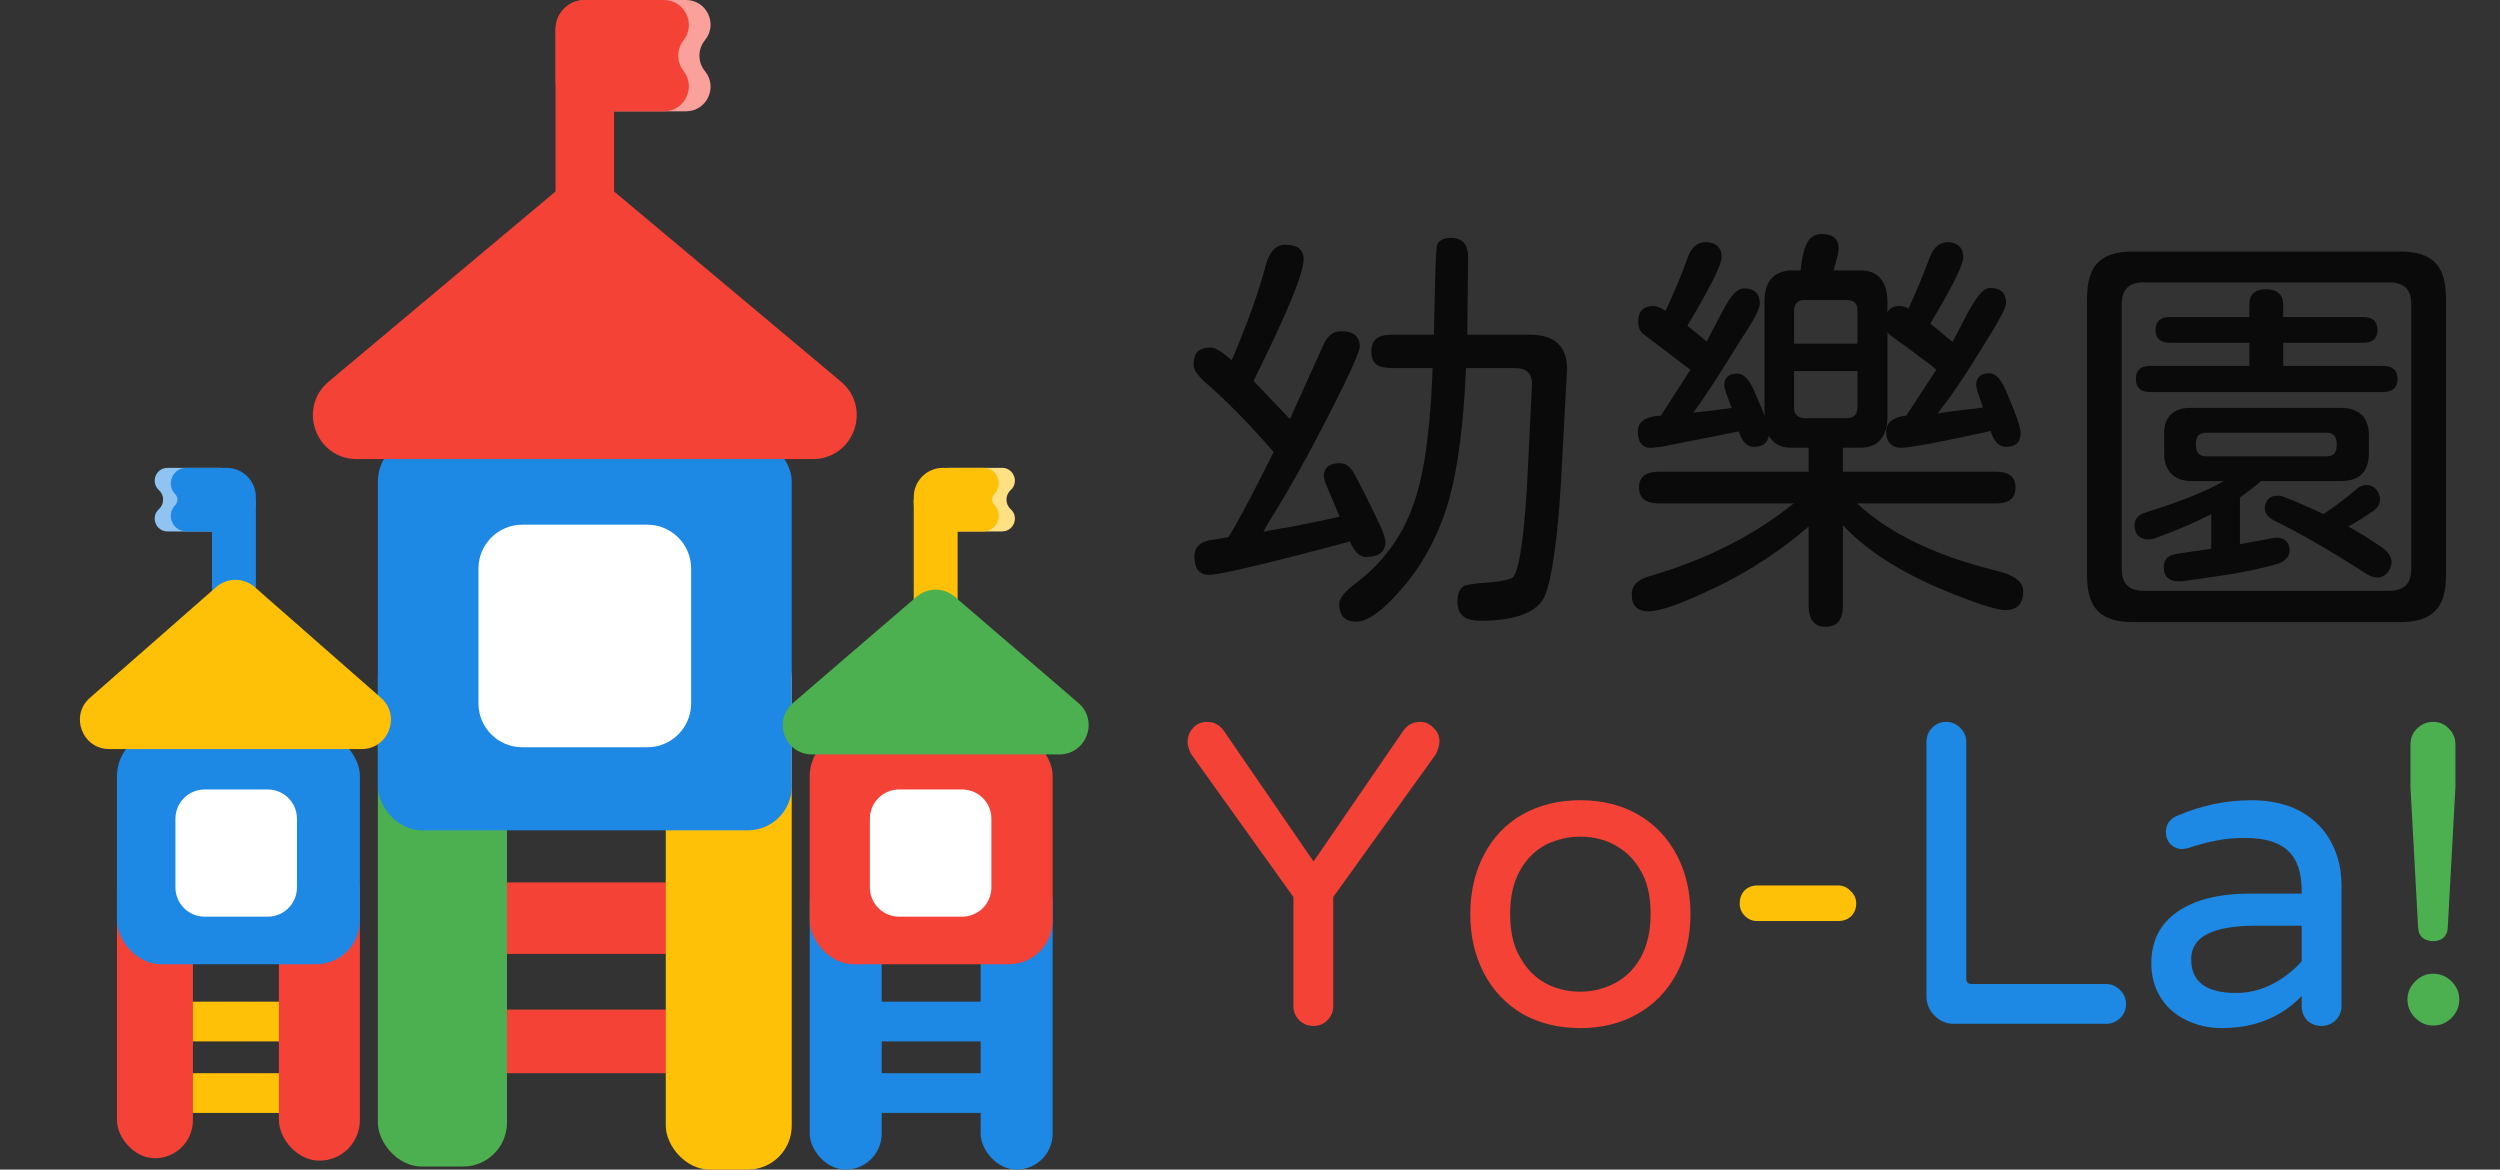 <svg width="171" height="80" viewBox="0 0 171 80" fill="none" xmlns="http://www.w3.org/2000/svg">
<rect x="0" y="0" width="171" height="80" fill="#333333" stroke="none"/>
<path d="M89.846 70.176C89.475 70.176 89.152 70.049 88.879 69.795C88.606 69.522 88.469 69.199 88.469 68.828V61.357L81.467 51.572C81.311 51.26 81.232 50.986 81.232 50.752C81.232 50.381 81.359 50.059 81.613 49.785C81.867 49.512 82.18 49.375 82.551 49.375C83.059 49.375 83.459 49.6 83.752 50.049L89.846 58.926L95.939 50.049C96.232 49.6 96.633 49.375 97.141 49.375C97.492 49.375 97.795 49.512 98.049 49.785C98.322 50.039 98.459 50.342 98.459 50.693C98.459 50.928 98.381 51.221 98.225 51.572L91.193 61.357V68.828C91.193 69.199 91.057 69.522 90.783 69.795C90.529 70.049 90.217 70.176 89.846 70.176ZM108.098 70.322C106.613 70.322 105.295 70 104.143 69.356C103.01 68.691 102.131 67.764 101.506 66.572C100.881 65.381 100.568 64.033 100.568 62.529C100.568 61.006 100.881 59.648 101.506 58.457C102.131 57.266 103.01 56.348 104.143 55.703C105.295 55.059 106.613 54.736 108.098 54.736C109.582 54.736 110.891 55.059 112.023 55.703C113.176 56.367 114.064 57.295 114.689 58.486C115.314 59.658 115.627 61.006 115.627 62.529C115.627 64.053 115.314 65.4 114.689 66.572C114.045 67.783 113.146 68.711 111.994 69.356C110.861 70 109.562 70.322 108.098 70.322ZM103.293 62.5C103.293 63.75 103.527 64.756 103.996 65.518C104.426 66.279 104.992 66.856 105.695 67.246C106.418 67.637 107.219 67.832 108.098 67.832C108.898 67.832 109.67 67.647 110.412 67.275C111.174 66.885 111.779 66.289 112.229 65.488C112.678 64.668 112.902 63.672 112.902 62.5C112.902 61.27 112.668 60.273 112.199 59.512C111.77 58.77 111.193 58.203 110.471 57.812C109.768 57.422 108.977 57.227 108.098 57.227C107.297 57.227 106.525 57.402 105.783 57.754C105.021 58.145 104.416 58.74 103.967 59.541C103.518 60.342 103.293 61.328 103.293 62.5Z" fill="#F44336"/>
<path d="M120.197 62.998C119.865 62.998 119.582 62.881 119.348 62.647C119.113 62.412 118.996 62.129 118.996 61.797C118.996 61.445 119.104 61.152 119.318 60.918C119.553 60.684 119.846 60.566 120.197 60.566H125.734C126.066 60.566 126.35 60.693 126.584 60.947C126.838 61.182 126.965 61.465 126.965 61.797C126.965 62.148 126.848 62.441 126.613 62.676C126.379 62.891 126.086 62.998 125.734 62.998H120.197Z" fill="#FFC107"/>
<path d="M133.645 70.029C133.137 70.029 132.697 69.844 132.326 69.473C131.955 69.102 131.77 68.662 131.77 68.154V50.752C131.77 50.381 131.896 50.059 132.15 49.785C132.424 49.512 132.746 49.375 133.117 49.375C133.488 49.375 133.811 49.512 134.084 49.785C134.357 50.059 134.494 50.381 134.494 50.752V66.953C134.494 67.188 134.611 67.305 134.846 67.305H144.045C144.416 67.305 144.738 67.441 145.012 67.715C145.285 67.988 145.422 68.311 145.422 68.682C145.422 69.053 145.285 69.375 145.012 69.648C144.738 69.902 144.416 70.029 144.045 70.029H133.645ZM151.955 70.322C151.115 70.322 150.324 70.147 149.582 69.795C148.82 69.443 148.225 68.926 147.795 68.242C147.365 67.559 147.15 66.777 147.15 65.898C147.15 64.375 147.736 63.203 148.908 62.383C150.1 61.543 151.77 61.123 153.918 61.123H157.434V60.918C157.434 59.668 157.121 58.76 156.496 58.193C155.891 57.607 154.904 57.315 153.537 57.315C152.834 57.315 152.199 57.373 151.633 57.49C151.066 57.588 150.402 57.764 149.641 58.018L149.26 58.076C148.967 58.076 148.703 57.969 148.469 57.754C148.254 57.52 148.146 57.246 148.146 56.934C148.146 56.387 148.41 56.006 148.938 55.791C150.578 55.088 152.268 54.736 154.006 54.736C155.354 54.736 156.506 55.01 157.463 55.557C158.361 56.084 159.035 56.787 159.484 57.666C159.934 58.525 160.158 59.482 160.158 60.537V68.828C160.158 69.199 160.021 69.522 159.748 69.795C159.475 70.049 159.152 70.176 158.781 70.176C158.41 70.176 158.088 70.049 157.814 69.795C157.561 69.522 157.434 69.199 157.434 68.828V68.125C156.027 69.59 154.201 70.322 151.955 70.322ZM149.875 65.606C149.875 67.148 150.9 67.92 152.951 67.92C153.791 67.92 154.602 67.725 155.383 67.334C156.184 66.924 156.867 66.397 157.434 65.752V63.32H154.27C151.34 63.32 149.875 64.082 149.875 65.606Z" fill="#1E88E5"/>
<path d="M166.428 64.375C166.135 64.375 165.891 64.297 165.695 64.141C165.52 63.984 165.422 63.77 165.402 63.496L164.875 53.828V50.928C164.875 50.498 165.021 50.137 165.314 49.844C165.627 49.531 165.998 49.375 166.428 49.375C166.857 49.375 167.219 49.531 167.512 49.844C167.805 50.137 167.951 50.498 167.951 50.928V53.828L167.424 63.496C167.404 63.77 167.307 63.984 167.131 64.141C166.955 64.297 166.721 64.375 166.428 64.375ZM164.67 68.359C164.67 67.891 164.846 67.481 165.197 67.129C165.549 66.777 165.959 66.602 166.428 66.602C166.916 66.602 167.336 66.777 167.688 67.129C168.039 67.481 168.215 67.891 168.215 68.359C168.215 68.848 168.039 69.268 167.688 69.619C167.336 69.971 166.916 70.147 166.428 70.147C165.959 70.147 165.549 69.971 165.197 69.619C164.846 69.268 164.67 68.848 164.67 68.359Z" fill="#4CAF50"/>
<path d="M92.773 42.52C91.992 42.52 91.602 42.119 91.602 41.318C91.602 40.928 91.973 40.459 92.715 39.912C94.531 38.545 95.83 36.807 96.611 34.697C97.334 32.803 97.783 29.893 97.959 25.967L97.988 25.176H95.205C94.717 25.176 94.356 25.088 94.121 24.912C93.906 24.717 93.799 24.424 93.799 24.033C93.799 23.643 93.906 23.359 94.121 23.184C94.356 22.988 94.717 22.891 95.205 22.891H98.076L98.135 20.283L98.164 19.082C98.203 17.637 98.252 16.846 98.311 16.709C98.467 16.416 98.779 16.27 99.248 16.27C100.029 16.27 100.42 16.719 100.42 17.617L100.361 22.891H104.609C106.328 22.891 107.188 23.672 107.188 25.234L106.777 32.881C106.66 34.893 106.504 36.572 106.309 37.92C106.113 39.268 105.898 40.215 105.664 40.762C105.43 41.309 104.941 41.728 104.199 42.022C103.457 42.315 102.48 42.461 101.27 42.461C100.723 42.461 100.322 42.353 100.068 42.139C99.814 41.924 99.688 41.592 99.688 41.143C99.688 40.635 99.834 40.283 100.127 40.088C100.166 40.049 100.322 40.01 100.596 39.971C100.869 39.912 101.23 39.873 101.68 39.853C102.344 39.815 102.91 39.717 103.379 39.56C103.828 39.385 104.18 37.373 104.434 33.525L104.785 26.348C104.824 25.566 104.434 25.176 103.613 25.176H100.273C100.117 28.945 99.736 31.924 99.131 34.111C98.486 36.397 97.471 38.369 96.084 40.029C94.697 41.69 93.594 42.52 92.773 42.52ZM81.641 24.971C81.641 24.561 81.728 24.258 81.904 24.062C82.1 23.867 82.402 23.77 82.812 23.77C83.125 23.77 83.603 24.062 84.248 24.648C85.322 22.129 86.094 19.98 86.562 18.203C86.816 17.227 87.266 16.738 87.91 16.738C88.75 16.738 89.17 17.07 89.17 17.734C89.17 18.672 88.057 21.387 85.83 25.879L85.742 26.055L88.232 28.662L90.518 23.594C90.791 22.969 91.191 22.656 91.719 22.656C92.578 22.656 93.008 23.008 93.008 23.711C93.008 24.062 92.295 25.635 90.869 28.428C89.385 31.318 88.037 33.721 86.826 35.635L86.416 36.367L87.383 36.191C87.519 36.152 87.764 36.113 88.115 36.074C90.068 35.684 91.24 35.44 91.631 35.342L90.664 33.057L90.547 32.588C90.547 31.982 90.918 31.68 91.66 31.68C92.012 31.68 92.314 31.885 92.568 32.295C92.9 32.861 93.496 34.043 94.356 35.84C94.629 36.445 94.766 36.846 94.766 37.041C94.766 37.744 94.316 38.096 93.418 38.096C93.008 38.096 92.647 37.744 92.334 37.041L88.877 37.949C87.139 38.398 85.732 38.74 84.658 38.975C83.603 39.209 82.959 39.326 82.725 39.326C82.041 39.326 81.699 38.906 81.699 38.066C81.699 37.363 82.178 36.973 83.135 36.895L83.984 36.748H84.014C84.522 35.986 85.557 34.043 87.119 30.918C85.42 28.965 83.867 27.383 82.461 26.172C81.914 25.684 81.641 25.283 81.641 24.971ZM124.883 42.871C124.102 42.871 123.711 42.393 123.711 41.435V36.016C121.758 37.695 119.639 39.082 117.354 40.176C115.088 41.27 113.555 41.816 112.754 41.816C111.992 41.816 111.611 41.426 111.611 40.645C111.611 40.059 112.012 39.648 112.812 39.414C116.66 38.301 119.951 36.641 122.686 34.434H113.457C112.559 34.434 112.109 34.072 112.109 33.35C112.109 32.627 112.559 32.266 113.457 32.266H123.711V30.625H122.51C121.807 30.625 121.299 30.352 120.986 29.805C120.889 30.312 120.557 30.566 119.99 30.566C119.502 30.566 119.15 30.215 118.936 29.512L113.604 30.566L113.047 30.625C112.715 30.664 112.461 30.586 112.285 30.391C112.109 30.176 112.021 29.883 112.021 29.512C112.021 28.848 112.549 28.486 113.604 28.428L115.625 25.293L112.461 22.891C112.188 22.695 112.051 22.402 112.051 22.012C112.051 21.289 112.402 20.928 113.105 20.928C113.301 20.928 113.574 21.035 113.926 21.25C114.551 19.922 115.059 18.701 115.449 17.588C115.703 16.904 116.104 16.562 116.65 16.562C117.002 16.562 117.275 16.65 117.471 16.826C117.666 17.002 117.764 17.256 117.764 17.588C117.764 18.096 116.982 19.658 115.42 22.275L116.738 23.359L117.793 21.338C118.086 20.771 118.35 20.361 118.584 20.107C118.818 19.854 119.053 19.727 119.287 19.727C120.01 19.727 120.371 20.078 120.371 20.781C120.371 21.074 120.059 21.709 119.434 22.686C119.336 22.842 119.248 22.979 119.17 23.096C119.092 23.213 119.023 23.32 118.965 23.418C117.617 25.605 116.572 27.207 115.83 28.223L117.178 28.076L118.438 27.9L118.057 26.846C117.979 26.611 117.939 26.445 117.939 26.348C117.939 25.82 118.242 25.557 118.848 25.557C119.277 25.557 119.668 25.977 120.02 26.816L120.342 27.578C120.498 27.891 120.615 28.184 120.693 28.457V20.605C120.693 19.258 121.299 18.555 122.51 18.496H123.154L123.271 17.705C123.369 17.139 123.516 16.719 123.711 16.445C123.926 16.152 124.219 16.006 124.59 16.006C125.371 16.006 125.762 16.338 125.762 17.002C125.762 17.236 125.645 17.734 125.41 18.496H127.256C127.861 18.496 128.32 18.682 128.633 19.053C128.945 19.424 129.102 19.961 129.102 20.664V21.338C129.277 21.064 129.551 20.928 129.922 20.928C130.156 20.928 130.361 20.986 130.537 21.104C131.064 19.971 131.553 18.799 132.002 17.588C132.119 17.256 132.285 17.002 132.5 16.826C132.715 16.65 132.949 16.562 133.203 16.562C133.535 16.562 133.799 16.65 133.994 16.826C134.189 17.002 134.287 17.256 134.287 17.588C134.287 18.115 133.535 19.629 132.031 22.129L133.555 23.389L134.58 21.426C134.912 20.82 135.195 20.381 135.43 20.107C135.664 19.834 135.898 19.697 136.133 19.697C136.855 19.697 137.217 20.049 137.217 20.752C137.217 21.045 136.67 22.061 135.576 23.799C134.814 25.029 134.248 25.908 133.877 26.436C133.525 26.963 133.076 27.578 132.529 28.281C132.861 28.223 133.34 28.154 133.965 28.076C134.707 27.998 135.264 27.93 135.635 27.871L135.283 26.846L135.166 26.377C135.166 25.811 135.469 25.527 136.074 25.527C136.504 25.527 136.895 25.957 137.246 26.816C137.891 28.32 138.213 29.248 138.213 29.6C138.213 30.244 137.881 30.566 137.217 30.566C136.729 30.566 136.377 30.205 136.162 29.482C132.705 30.244 130.664 30.625 130.039 30.625C129.707 30.625 129.453 30.527 129.277 30.332C129.102 30.137 129.014 29.863 129.014 29.512C129.014 29.199 129.131 28.955 129.365 28.779C129.619 28.584 129.961 28.467 130.391 28.428L132.441 25.293C132.188 25.059 131.826 24.775 131.357 24.443C130.908 24.111 130.576 23.857 130.361 23.682C130.068 23.506 129.775 23.301 129.482 23.066C129.326 22.969 129.199 22.852 129.102 22.715V28.457C129.102 29.16 128.945 29.697 128.633 30.068C128.32 30.439 127.861 30.625 127.256 30.625H126.055V32.266H136.543C137.422 32.266 137.861 32.627 137.861 33.35C137.861 34.072 137.422 34.434 136.543 34.434H127.021C129.229 36.484 132.402 38.018 136.543 39.033C137.773 39.326 138.389 39.795 138.389 40.44C138.389 41.299 137.979 41.728 137.158 41.728C136.572 41.728 135.205 41.289 133.057 40.41C129.99 39.141 127.656 37.647 126.055 35.928V41.435C126.055 42.393 125.664 42.871 124.883 42.871ZM122.715 27.9C122.715 28.33 122.949 28.564 123.418 28.604H126.318C126.787 28.604 127.031 28.369 127.051 27.9V25.381H122.715V27.9ZM127.051 23.506V21.191C127.051 20.762 126.807 20.537 126.318 20.518H123.418C122.988 20.518 122.754 20.742 122.715 21.191V23.506H127.051ZM145.859 42.549C144.766 42.549 143.975 42.295 143.486 41.787C142.998 41.299 142.754 40.498 142.754 39.385V20.4C142.754 19.268 142.998 18.457 143.486 17.969C143.975 17.461 144.766 17.207 145.859 17.207H164.199C165.293 17.207 166.084 17.461 166.572 17.969C167.061 18.457 167.305 19.268 167.305 20.4V39.385C167.305 40.498 167.061 41.299 166.572 41.787C166.084 42.295 165.293 42.549 164.199 42.549H145.859ZM145.127 38.945C145.127 39.922 145.625 40.41 146.621 40.41H163.438C164.434 40.41 164.932 39.912 164.932 38.916V20.781C164.932 19.805 164.434 19.316 163.438 19.316H146.621C145.625 19.316 145.127 19.805 145.127 20.781V38.945ZM146.006 35.928C146.006 35.498 146.26 35.205 146.768 35.049C149.15 34.307 150.928 33.594 152.1 32.91H149.961C149.336 32.91 148.857 32.744 148.525 32.412C148.193 32.08 148.027 31.611 148.027 31.006V29.658C148.027 29.092 148.174 28.662 148.467 28.369C148.779 28.057 149.219 27.9 149.785 27.9H160.098C160.723 27.9 161.201 28.057 161.533 28.369C161.865 28.682 162.031 29.15 162.031 29.775V31.006C162.031 32.275 161.377 32.91 160.068 32.91H154.648C154.277 33.242 153.799 33.613 153.213 34.023V37.217L155.469 36.807C155.527 36.787 155.615 36.777 155.732 36.777C156.006 36.777 156.221 36.855 156.377 37.012C156.533 37.168 156.611 37.383 156.611 37.656C156.611 37.871 156.533 38.057 156.377 38.213C156.24 38.369 156.045 38.486 155.791 38.565C154.854 38.838 153.799 39.072 152.627 39.268C151.455 39.443 150.732 39.551 150.459 39.59C150.264 39.609 149.922 39.658 149.434 39.736C149.336 39.756 149.209 39.766 149.053 39.766C148.35 39.766 147.998 39.434 147.998 38.77C147.998 38.242 148.33 37.94 148.994 37.861C149.424 37.803 150.176 37.695 151.25 37.539V35.166C150.078 35.772 148.828 36.309 147.5 36.777C147.324 36.855 147.139 36.895 146.943 36.895C146.65 36.895 146.416 36.807 146.24 36.631C146.084 36.455 146.006 36.221 146.006 35.928ZM146.094 25.908C146.094 25.322 146.416 25.029 147.061 25.029H153.857V23.447H148.408C147.764 23.447 147.441 23.154 147.441 22.568C147.441 21.982 147.764 21.689 148.408 21.689H153.857V20.811C153.857 20.127 154.238 19.785 155 19.785C155.371 19.785 155.654 19.873 155.85 20.049C156.064 20.225 156.172 20.479 156.172 20.811V21.689H161.65C162.295 21.689 162.617 21.982 162.617 22.568C162.617 23.154 162.295 23.447 161.65 23.447H156.172V25.029H162.969C163.652 25.029 163.994 25.322 163.994 25.908C163.994 26.514 163.652 26.816 162.969 26.816H147.061C146.416 26.816 146.094 26.514 146.094 25.908ZM150.195 30.391C150.195 30.938 150.42 31.211 150.869 31.211H159.16C159.375 31.211 159.541 31.152 159.658 31.035C159.775 30.918 159.834 30.703 159.834 30.391C159.834 29.863 159.609 29.6 159.16 29.6H150.869C150.42 29.6 150.195 29.863 150.195 30.391ZM155 34.375C155.137 34.062 155.4 33.906 155.791 33.906C155.947 33.906 156.094 33.935 156.23 33.994C157.012 34.287 157.91 34.678 158.926 35.166C159.844 34.541 160.615 33.955 161.24 33.408C161.436 33.252 161.641 33.174 161.855 33.174C162.168 33.174 162.412 33.301 162.588 33.555C162.725 33.75 162.793 33.945 162.793 34.141C162.793 34.453 162.646 34.717 162.354 34.932C161.924 35.244 161.348 35.605 160.625 36.016C161.191 36.309 161.963 36.787 162.939 37.451C163.369 37.764 163.584 38.096 163.584 38.447C163.584 38.603 163.535 38.779 163.438 38.975C163.242 39.326 162.959 39.502 162.588 39.502C162.373 39.502 162.139 39.424 161.885 39.268C159.561 37.764 157.432 36.533 155.498 35.576C155.107 35.361 154.912 35.088 154.912 34.756C154.912 34.619 154.941 34.492 155 34.375Z" fill="black" fill-opacity="0.8"/>
<rect x="10.909" y="68.514" width="10.909" height="2.719" rx="1.359" fill="#FFC107"/>
<rect x="10.909" y="73.408" width="10.909" height="2.719" rx="1.359" fill="#FFC107"/>
<rect x="8" y="58.015" width="5.195" height="21.207" rx="2.597" fill="#F44336"/>
<rect x="19.077" y="58.015" width="5.538" height="21.374" rx="2.769" fill="#F44336"/>
<rect x="8" y="50.076" width="16.615" height="15.878" rx="3" fill="#1E88E5"/>
<rect x="58.701" y="68.514" width="10.909" height="2.719" rx="1.359" fill="#1E88E5"/>
<rect x="58.701" y="73.408" width="10.909" height="2.719" rx="1.359" fill="#1E88E5"/>
<rect x="55.385" y="59.237" width="4.923" height="20.763" rx="2.462" fill="#1E88E5"/>
<rect x="67.077" y="59.237" width="4.923" height="20.763" rx="2.462" fill="#1E88E5"/>
<rect x="55.385" y="50.076" width="16.615" height="15.878" rx="3" fill="#F44336"/>
<rect x="31.688" y="60.357" width="17.662" height="4.894" rx="2.447" fill="#F44336"/>
<rect x="31.688" y="69.058" width="17.662" height="4.35" rx="2.175" fill="#F44336"/>
<rect x="25.846" y="43.359" width="8.831" height="36.432" rx="3" fill="#4CAF50"/>
<rect x="45.539" y="43.359" width="8.615" height="36.641" rx="3" fill="#FFC107"/>
<path d="M46.923 3.3778e-06C48.34 2.02785e-06 49.119 1.647 48.222 2.743V2.743C47.715 3.361 47.715 4.251 48.222 4.87V4.87C49.119 5.966 48.34 7.613 46.923 7.613H41.039C39.934 7.613 39.039 6.717 39.039 5.613V2C39.039 0.895 39.934 1.00368e-05 41.039 8.98427e-06L46.923 3.3778e-06Z" fill="#FAA19B"/>
<path d="M40 2V16.138" stroke="#F44336" stroke-width="4" stroke-linecap="round"/>
<path d="M45.411 3.49187e-06C46.832 2.07315e-06 47.63 1.636 46.755 2.756V2.756C46.273 3.373 46.273 4.24 46.755 4.857V4.857C47.63 5.976 46.832 7.613 45.411 7.613H40C38.895 7.613 38 6.717 38 5.613V2C38 0.895 38.895 9.99615e-06 40 8.89352e-06L45.411 3.49187e-06Z" fill="#F44336"/>
<rect x="25.846" y="29.924" width="28.308" height="26.87" rx="3" fill="#1E88E5"/>
<path d="M32.727 38.888C32.727 37.231 34.07 35.888 35.727 35.888H44.273C45.929 35.888 47.273 37.231 47.273 38.888V48.113C47.273 49.77 45.929 51.113 44.273 51.113H35.727C34.07 51.113 32.727 49.77 32.727 48.113V38.888Z" fill="white"/>
<path d="M68.541 32C69.343 32 69.724 32.987 69.13 33.526V33.526C68.746 33.874 68.746 34.476 69.13 34.824V34.824C69.724 35.363 69.343 36.35 68.541 36.35H65.019C63.915 36.35 63.02 35.455 63.02 34.35V34C63.02 32.895 63.915 32 65.019 32L68.541 32Z" fill="#FFE083"/>
<line x1="64" y1="34.175" x2="64" y2="41.244" stroke="#FFC107" stroke-width="3"/>
<path d="M67.253 32C68.193 32 68.67 33.131 68.013 33.804V33.804C67.812 34.011 67.812 34.34 68.013 34.546V34.546C68.67 35.219 68.193 36.35 67.253 36.35H64.5C63.395 36.35 62.5 35.455 62.5 34.35V34C62.5 32.895 63.395 32 64.5 32L67.253 32Z" fill="#FFC107"/>
<path d="M62.696 40.815C63.446 40.171 64.554 40.171 65.304 40.815L73.764 48.086C75.171 49.296 74.316 51.603 72.461 51.603H55.539C53.684 51.603 52.828 49.296 54.236 48.086L62.696 40.815Z" fill="#4CAF50"/>
<path d="M59.5 56C59.5 54.895 60.395 54 61.5 54H65.812C66.916 54 67.812 54.895 67.812 56V60.7C67.812 61.805 66.916 62.7 65.812 62.7H61.5C60.395 62.7 59.5 61.805 59.5 60.7V56Z" fill="white"/>
<path d="M11.459 32C10.658 32 10.276 32.987 10.87 33.526V33.526C11.254 33.874 11.254 34.476 10.87 34.824V34.824C10.276 35.363 10.658 36.35 11.459 36.35H14.98C16.085 36.35 16.98 35.455 16.98 34.35V34C16.98 32.895 16.085 32 14.98 32L11.459 32Z" fill="#8FC4F2"/>
<line y1="-1.5" x2="7.069" y2="-1.5" transform="matrix(0 1 1 0 17.5 34.175)" stroke="#1E88E5" stroke-width="3"/>
<path d="M12.747 32C11.807 32 11.33 33.131 11.987 33.804V33.804C12.188 34.011 12.188 34.34 11.987 34.546V34.546C11.33 35.219 11.807 36.35 12.747 36.35H15.5C16.605 36.35 17.5 35.455 17.5 34.35V34C17.5 32.895 16.605 32 15.5 32L12.747 32Z" fill="#1E88E5"/>
<path d="M14.785 40.157C15.54 39.495 16.668 39.495 17.423 40.157L26.057 47.731C27.444 48.948 26.583 51.235 24.738 51.235H7.47C5.625 51.235 4.764 48.948 6.151 47.731L14.785 40.157Z" fill="#FFC107"/>
<path d="M12 56C12 54.895 12.895 54 14 54H18.312C19.416 54 20.312 54.895 20.312 56V60.7C20.312 61.805 19.416 62.7 18.312 62.7H14C12.895 62.7 12 61.805 12 60.7V56Z" fill="white"/>
<path d="M38.073 13.034C39.188 12.1 40.812 12.1 41.927 13.034L57.521 26.103C59.668 27.903 58.396 31.402 55.594 31.402H24.407C21.605 31.402 20.332 27.903 22.48 26.103L38.073 13.034Z" fill="#F44336"/>
</svg>
